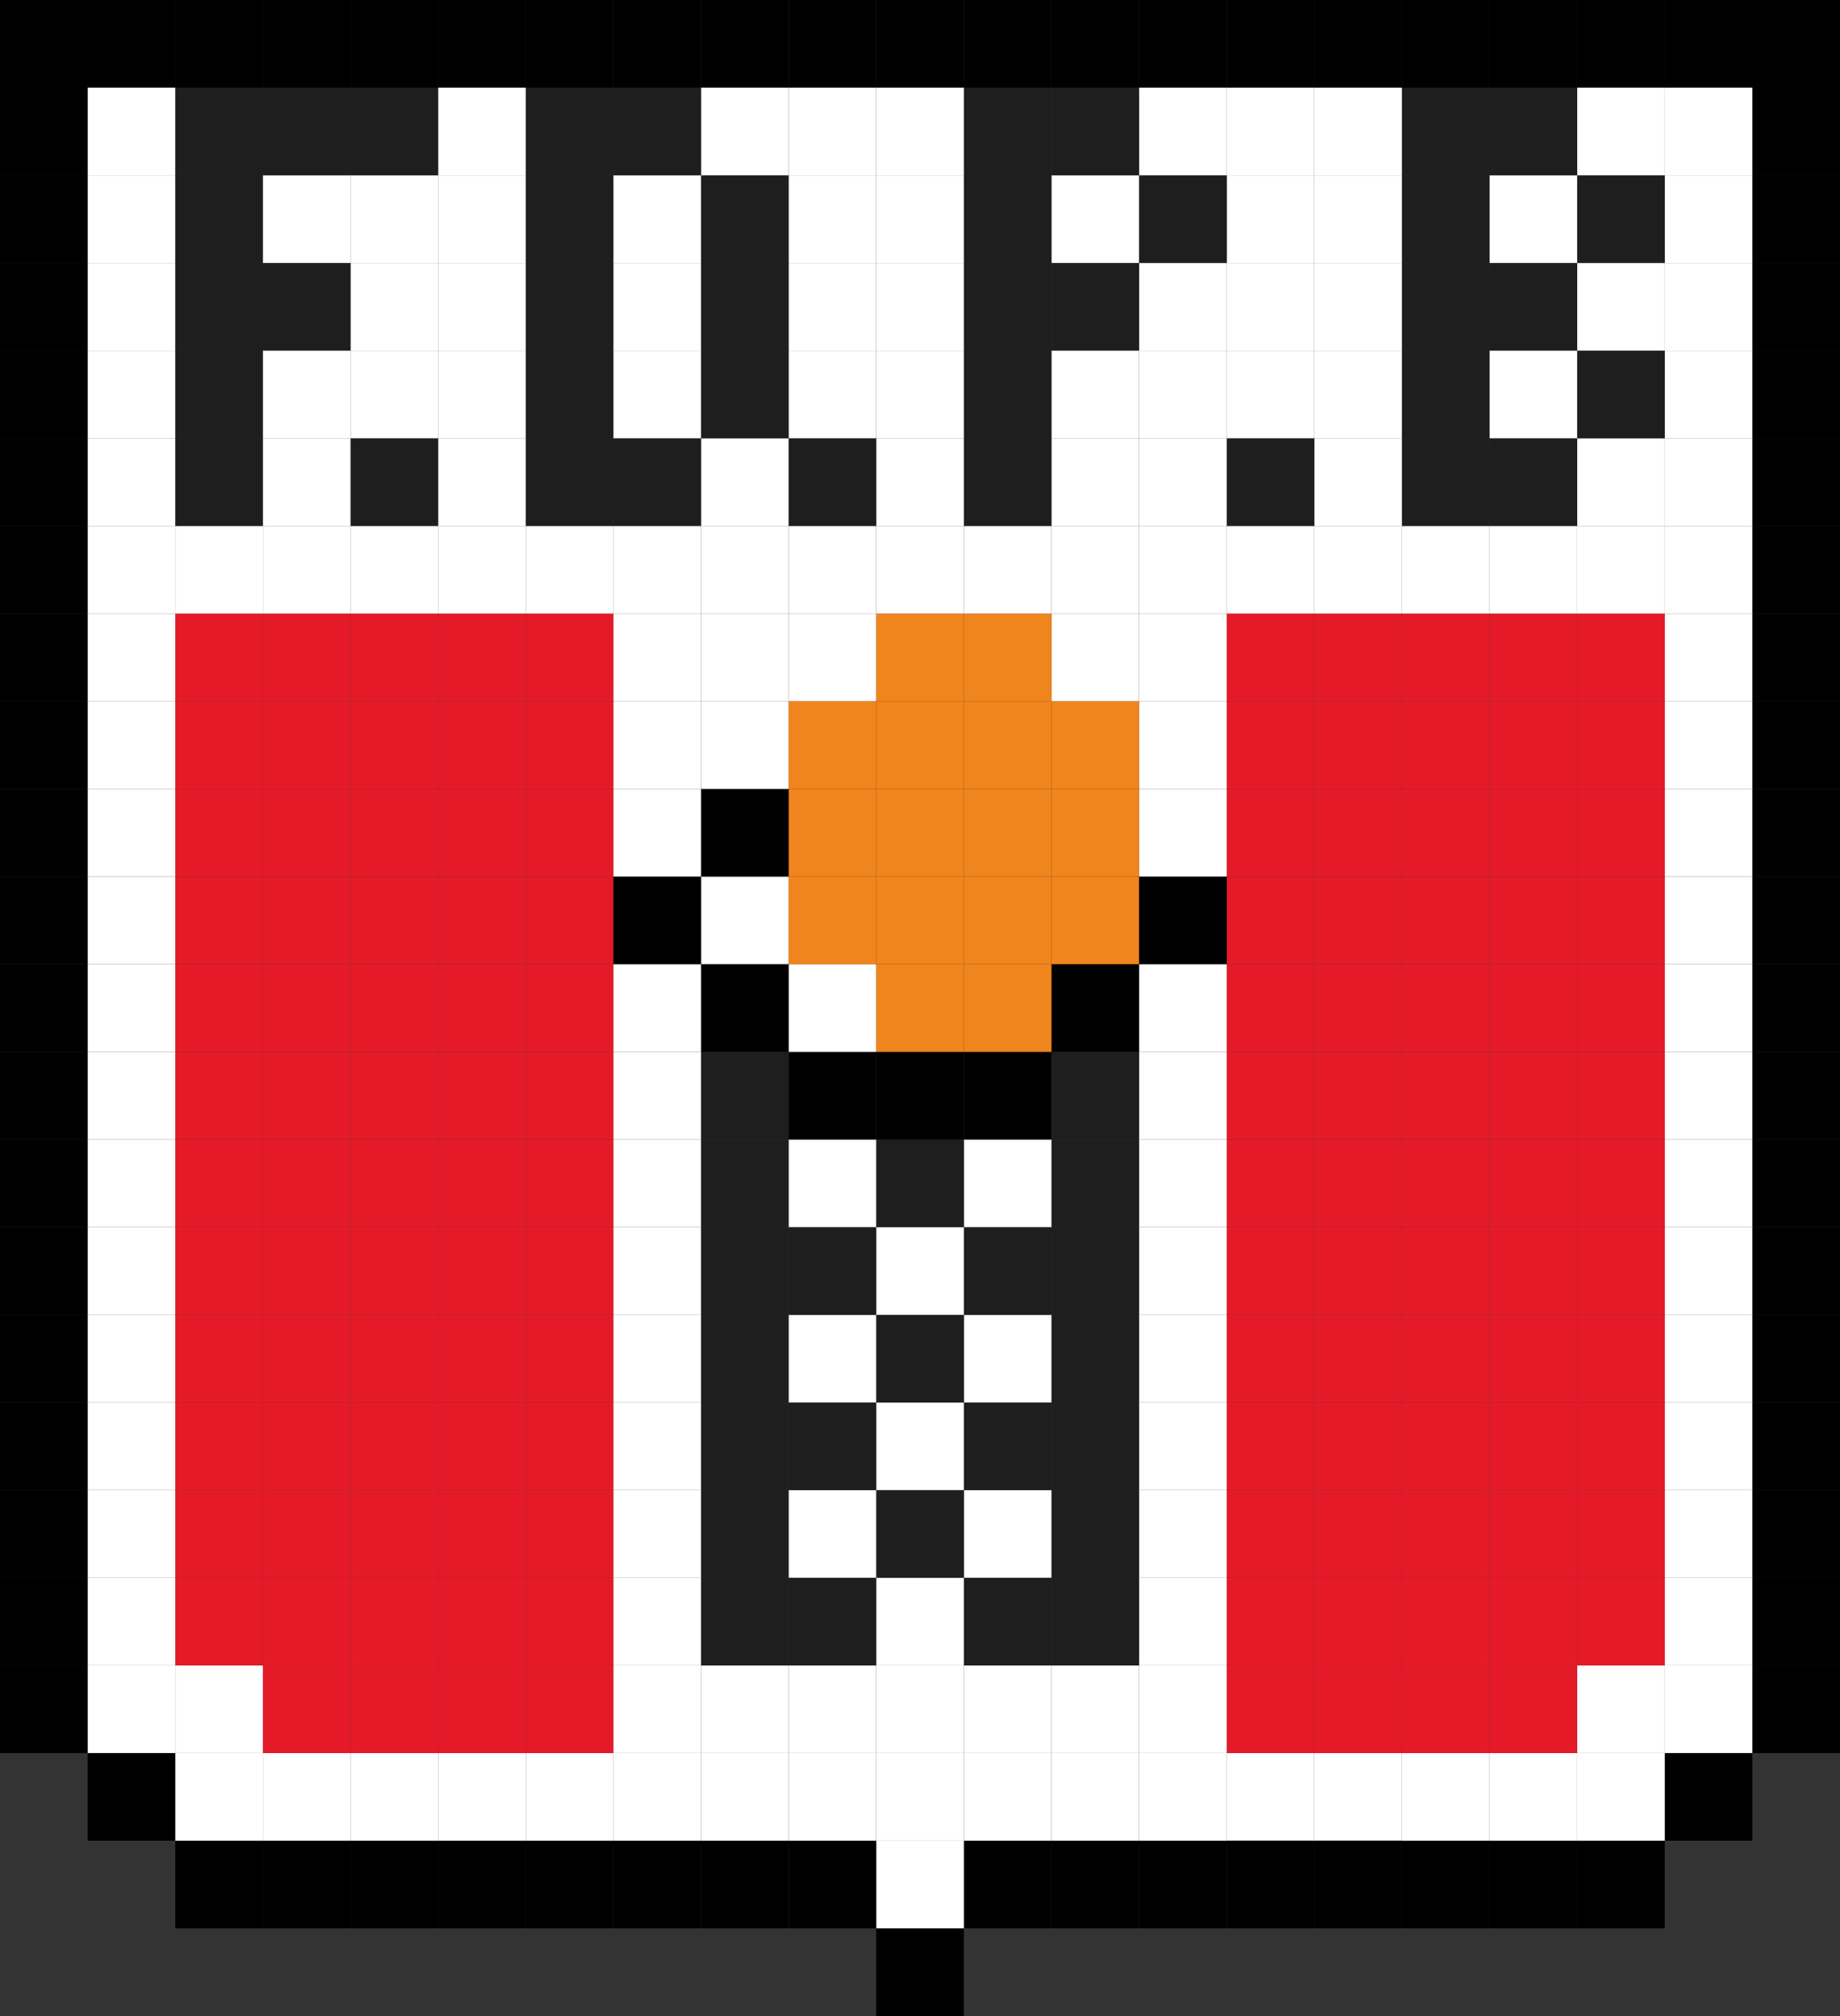 <svg xmlns="http://www.w3.org/2000/svg" viewBox="0 0 224.56 245.94"><rect x="0" y="0" width="224.56" height="245.94" fill="#333333" stroke="none"/><defs><style>.cls-1{fill:#fff;}.cls-2{fill:#e51a28;}.cls-3{fill:#1e1e1e;}.cls-4{fill:#f1851d;}</style></defs><g id="Capa_2" data-name="Capa 2"><g id="logoMaker"><rect class="cls-1" x="160.4" y="213.86" width="10.69" height="10.69"/><rect class="cls-1" x="149.71" y="213.86" width="10.69" height="10.69"/><rect x="213.86" y="203.17" width="10.7" height="10.69"/><rect x="213.86" y="192.47" width="10.7" height="10.7"/><rect x="213.86" y="181.78" width="10.7" height="10.69"/><rect x="213.86" y="171.09" width="10.7" height="10.69"/><rect x="213.86" y="160.4" width="10.7" height="10.69"/><rect x="213.86" y="149.7" width="10.7" height="10.7"/><rect x="213.86" y="139.01" width="10.7" height="10.69"/><rect x="213.86" y="128.32" width="10.7" height="10.69"/><rect x="213.86" y="117.62" width="10.7" height="10.7"/><rect x="213.86" y="106.93" width="10.7" height="10.69"/><rect x="213.86" y="96.24" width="10.7" height="10.69"/><rect x="213.86" y="85.54" width="10.7" height="10.7"/><rect x="213.86" y="74.85" width="10.7" height="10.69"/><rect x="213.86" y="64.16" width="10.7" height="10.69"/><rect x="213.86" y="53.47" width="10.7" height="10.69"/><rect x="213.86" y="42.77" width="10.7" height="10.7"/><rect x="213.86" y="32.08" width="10.7" height="10.69"/><rect x="213.86" y="21.39" width="10.7" height="10.69"/><rect x="213.86" y="10.69" width="10.7" height="10.7"/><rect x="213.86" width="10.7" height="10.69"/><rect x="203.17" y="213.86" width="10.69" height="10.69"/><rect class="cls-1" x="203.17" y="203.17" width="10.69" height="10.69"/><rect class="cls-1" x="203.17" y="192.47" width="10.69" height="10.7"/><rect class="cls-1" x="203.17" y="181.78" width="10.69" height="10.69"/><rect class="cls-1" x="203.17" y="171.09" width="10.69" height="10.69"/><rect class="cls-1" x="203.17" y="160.4" width="10.69" height="10.69"/><rect class="cls-1" x="203.17" y="149.7" width="10.69" height="10.7"/><rect class="cls-1" x="203.17" y="139.01" width="10.69" height="10.69"/><rect class="cls-1" x="203.17" y="128.32" width="10.69" height="10.69"/><rect class="cls-1" x="203.17" y="117.62" width="10.69" height="10.7"/><rect class="cls-1" x="203.17" y="106.93" width="10.69" height="10.69"/><rect class="cls-1" x="203.17" y="96.24" width="10.69" height="10.69"/><rect class="cls-1" x="203.17" y="85.54" width="10.69" height="10.7"/><rect class="cls-1" x="203.17" y="74.85" width="10.69" height="10.69"/><rect class="cls-1" x="203.17" y="64.16" width="10.69" height="10.69"/><rect class="cls-1" x="203.17" y="53.47" width="10.69" height="10.69"/><rect class="cls-1" x="203.17" y="42.77" width="10.69" height="10.7"/><rect class="cls-1" x="203.17" y="32.08" width="10.69" height="10.69"/><rect class="cls-1" x="203.17" y="21.39" width="10.69" height="10.69"/><rect class="cls-1" x="203.17" y="10.69" width="10.69" height="10.7"/><rect x="203.17" width="10.69" height="10.69"/><rect x="192.48" y="224.55" width="10.69" height="10.7"/><rect class="cls-1" x="192.48" y="213.86" width="10.69" height="10.69"/><rect class="cls-1" x="192.48" y="203.17" width="10.69" height="10.69"/><rect class="cls-2" x="192.48" y="192.47" width="10.69" height="10.7"/><rect class="cls-2" x="192.48" y="181.78" width="10.69" height="10.69"/><rect class="cls-2" x="192.48" y="171.09" width="10.69" height="10.69"/><rect class="cls-2" x="192.48" y="160.4" width="10.69" height="10.69"/><rect class="cls-2" x="192.48" y="149.7" width="10.69" height="10.7"/><rect class="cls-2" x="192.48" y="139.01" width="10.69" height="10.69"/><rect class="cls-2" x="192.48" y="128.32" width="10.69" height="10.69"/><rect class="cls-2" x="192.48" y="117.62" width="10.69" height="10.7"/><rect class="cls-2" x="192.48" y="106.93" width="10.69" height="10.69"/><rect class="cls-2" x="192.48" y="96.24" width="10.69" height="10.69"/><rect class="cls-2" x="192.48" y="85.54" width="10.69" height="10.7"/><rect class="cls-2" x="192.48" y="74.85" width="10.69" height="10.69"/><rect class="cls-1" x="192.48" y="64.16" width="10.69" height="10.69"/><rect class="cls-1" x="192.48" y="53.47" width="10.69" height="10.69"/><rect class="cls-3" x="192.48" y="42.77" width="10.69" height="10.7"/><rect class="cls-1" x="192.48" y="32.08" width="10.69" height="10.69"/><rect class="cls-3" x="192.48" y="21.39" width="10.69" height="10.69"/><rect class="cls-1" x="192.48" y="10.69" width="10.69" height="10.7"/><rect x="192.48" width="10.69" height="10.69"/><rect x="181.78" y="224.55" width="10.7" height="10.7"/><rect class="cls-1" x="181.78" y="213.86" width="10.7" height="10.69"/><rect class="cls-2" x="181.78" y="203.17" width="10.7" height="10.69"/><rect class="cls-2" x="181.78" y="192.47" width="10.7" height="10.7"/><rect class="cls-2" x="181.78" y="181.78" width="10.7" height="10.69"/><rect class="cls-2" x="181.78" y="171.09" width="10.7" height="10.69"/><rect class="cls-2" x="181.78" y="160.4" width="10.7" height="10.69"/><rect class="cls-2" x="181.78" y="149.7" width="10.7" height="10.7"/><rect class="cls-2" x="181.78" y="139.01" width="10.7" height="10.69"/><rect class="cls-2" x="181.78" y="128.32" width="10.7" height="10.69"/><rect class="cls-2" x="181.78" y="117.62" width="10.7" height="10.7"/><rect class="cls-2" x="181.78" y="106.93" width="10.7" height="10.69"/><rect class="cls-2" x="181.78" y="96.24" width="10.7" height="10.69"/><rect class="cls-2" x="181.78" y="85.54" width="10.7" height="10.7"/><rect class="cls-2" x="181.78" y="74.85" width="10.7" height="10.69"/><rect class="cls-1" x="181.78" y="64.16" width="10.7" height="10.69"/><rect class="cls-3" x="181.78" y="53.47" width="10.7" height="10.69"/><rect class="cls-1" x="181.78" y="42.77" width="10.7" height="10.7"/><rect class="cls-3" x="181.78" y="32.08" width="10.7" height="10.69"/><rect class="cls-1" x="181.78" y="21.39" width="10.7" height="10.69"/><rect class="cls-3" x="181.78" y="10.69" width="10.7" height="10.7"/><rect x="181.78" width="10.7" height="10.69"/><rect x="171.09" y="224.55" width="10.69" height="10.7"/><rect class="cls-1" x="171.09" y="213.86" width="10.69" height="10.69"/><rect class="cls-2" x="171.09" y="203.17" width="10.69" height="10.69"/><rect class="cls-2" x="171.09" y="192.47" width="10.69" height="10.7"/><rect class="cls-2" x="171.09" y="181.78" width="10.69" height="10.69"/><rect class="cls-2" x="171.09" y="171.09" width="10.69" height="10.69"/><rect class="cls-2" x="171.09" y="160.4" width="10.69" height="10.69"/><rect class="cls-2" x="171.09" y="149.7" width="10.69" height="10.7"/><rect class="cls-2" x="171.09" y="139.01" width="10.69" height="10.69"/><rect class="cls-2" x="171.09" y="128.32" width="10.69" height="10.69"/><rect class="cls-2" x="171.09" y="117.62" width="10.69" height="10.7"/><rect class="cls-2" x="171.09" y="106.93" width="10.69" height="10.69"/><rect class="cls-2" x="171.09" y="96.24" width="10.69" height="10.69"/><rect class="cls-2" x="171.09" y="85.54" width="10.69" height="10.7"/><rect class="cls-2" x="171.09" y="74.85" width="10.69" height="10.69"/><rect class="cls-1" x="171.09" y="64.16" width="10.69" height="10.69"/><rect class="cls-3" x="171.09" y="53.47" width="10.69" height="10.69"/><rect class="cls-3" x="171.09" y="42.77" width="10.69" height="10.7"/><rect class="cls-3" x="171.09" y="32.08" width="10.69" height="10.69"/><rect class="cls-3" x="171.09" y="21.39" width="10.69" height="10.69"/><rect class="cls-3" x="171.09" y="10.69" width="10.69" height="10.7"/><rect x="171.09" width="10.69" height="10.69"/><rect x="160.4" y="224.55" width="10.69" height="10.7"/><rect class="cls-2" x="160.4" y="203.17" width="10.69" height="10.69"/><rect class="cls-2" x="160.4" y="192.47" width="10.69" height="10.7"/><rect class="cls-2" x="160.4" y="181.78" width="10.69" height="10.69"/><rect class="cls-2" x="160.4" y="171.09" width="10.69" height="10.69"/><rect class="cls-2" x="160.4" y="160.4" width="10.69" height="10.69"/><rect class="cls-2" x="160.4" y="149.7" width="10.69" height="10.7"/><rect class="cls-2" x="160.4" y="139.01" width="10.69" height="10.69"/><rect class="cls-2" x="160.4" y="128.32" width="10.69" height="10.69"/><rect class="cls-2" x="160.4" y="117.62" width="10.69" height="10.7"/><rect class="cls-2" x="160.4" y="106.93" width="10.69" height="10.69"/><rect class="cls-2" x="160.4" y="96.24" width="10.69" height="10.69"/><rect class="cls-2" x="160.4" y="85.54" width="10.69" height="10.7"/><rect class="cls-2" x="160.4" y="74.85" width="10.69" height="10.69"/><rect class="cls-1" x="160.4" y="64.16" width="10.69" height="10.69"/><rect class="cls-1" x="160.4" y="53.47" width="10.69" height="10.69"/><rect class="cls-1" x="160.4" y="42.77" width="10.69" height="10.7"/><rect class="cls-1" x="160.4" y="32.08" width="10.69" height="10.69"/><rect class="cls-1" x="160.4" y="21.39" width="10.69" height="10.69"/><rect class="cls-1" x="160.4" y="10.69" width="10.69" height="10.7"/><rect x="160.4" width="10.69" height="10.69"/><rect x="149.71" y="224.55" width="10.69" height="10.7"/><rect class="cls-2" x="149.71" y="203.17" width="10.69" height="10.69"/><rect class="cls-2" x="149.71" y="192.47" width="10.69" height="10.7"/><rect class="cls-2" x="149.71" y="181.78" width="10.69" height="10.69"/><rect class="cls-2" x="149.71" y="171.09" width="10.69" height="10.69"/><rect class="cls-2" x="149.71" y="160.4" width="10.69" height="10.69"/><rect class="cls-2" x="149.71" y="149.7" width="10.69" height="10.7"/><rect class="cls-2" x="149.71" y="139.01" width="10.69" height="10.69"/><rect class="cls-2" x="149.71" y="128.32" width="10.69" height="10.69"/><rect class="cls-2" x="149.71" y="117.62" width="10.69" height="10.7"/><rect class="cls-2" x="149.71" y="106.93" width="10.69" height="10.69"/><rect class="cls-2" x="149.71" y="96.24" width="10.69" height="10.69"/><rect class="cls-2" x="149.71" y="85.54" width="10.69" height="10.7"/><rect class="cls-2" x="149.71" y="74.85" width="10.69" height="10.69"/><rect class="cls-1" x="149.71" y="64.16" width="10.69" height="10.69"/><rect class="cls-3" x="149.71" y="53.47" width="10.69" height="10.69"/><rect class="cls-1" x="149.71" y="42.77" width="10.69" height="10.7"/><rect class="cls-1" x="149.71" y="32.08" width="10.69" height="10.69"/><rect class="cls-1" x="149.71" y="21.39" width="10.69" height="10.69"/><rect class="cls-1" x="149.71" y="10.69" width="10.69" height="10.7"/><rect x="149.71" width="10.69" height="10.69"/><rect x="139.01" y="224.55" width="10.7" height="10.7"/><rect class="cls-1" x="139.01" y="213.86" width="10.7" height="10.69"/><rect class="cls-1" x="139.01" y="203.17" width="10.7" height="10.69"/><rect class="cls-1" x="139.01" y="192.47" width="10.7" height="10.7"/><rect class="cls-1" x="139.01" y="181.78" width="10.7" height="10.69"/><rect class="cls-1" x="139.01" y="171.09" width="10.7" height="10.69"/><rect class="cls-1" x="139.01" y="160.4" width="10.7" height="10.69"/><rect class="cls-1" x="139.01" y="149.7" width="10.7" height="10.7"/><rect class="cls-1" x="139.01" y="139.01" width="10.7" height="10.69"/><rect class="cls-1" x="139.01" y="128.32" width="10.7" height="10.69"/><rect class="cls-1" x="139.01" y="117.62" width="10.7" height="10.7"/><rect x="139.01" y="106.93" width="10.7" height="10.69"/><rect class="cls-1" x="139.01" y="96.24" width="10.7" height="10.69"/><rect class="cls-1" x="139.01" y="85.54" width="10.7" height="10.7"/><rect class="cls-1" x="139.01" y="74.85" width="10.7" height="10.69"/><rect class="cls-1" x="139.01" y="64.16" width="10.7" height="10.69"/><rect class="cls-1" x="139.01" y="53.47" width="10.7" height="10.69"/><rect class="cls-1" x="139.01" y="42.77" width="10.7" height="10.7"/><rect class="cls-1" x="139.01" y="32.08" width="10.7" height="10.69"/><rect class="cls-3" x="139.01" y="21.39" width="10.7" height="10.69"/><rect class="cls-1" x="139.01" y="10.69" width="10.7" height="10.7"/><rect x="139.01" width="10.7" height="10.69"/><rect x="128.32" y="224.55" width="10.69" height="10.7"/><rect class="cls-1" x="128.32" y="213.86" width="10.69" height="10.69"/><rect class="cls-1" x="128.32" y="203.17" width="10.69" height="10.69"/><rect class="cls-3" x="128.32" y="192.47" width="10.69" height="10.7"/><rect class="cls-3" x="128.32" y="181.78" width="10.69" height="10.69"/><rect class="cls-3" x="128.32" y="171.09" width="10.69" height="10.69"/><rect class="cls-3" x="128.32" y="160.4" width="10.69" height="10.69"/><rect class="cls-3" x="128.32" y="149.7" width="10.69" height="10.7"/><rect class="cls-3" x="128.32" y="139.01" width="10.69" height="10.69"/><rect class="cls-3" x="128.32" y="128.32" width="10.69" height="10.69"/><rect x="128.32" y="117.62" width="10.69" height="10.7"/><rect class="cls-4" x="128.32" y="106.93" width="10.69" height="10.69"/><rect class="cls-4" x="128.32" y="96.24" width="10.69" height="10.69"/><rect class="cls-4" x="128.32" y="85.54" width="10.69" height="10.7"/><rect class="cls-1" x="128.32" y="74.85" width="10.69" height="10.69"/><rect class="cls-1" x="128.32" y="64.16" width="10.69" height="10.69"/><rect class="cls-1" x="128.32" y="53.47" width="10.69" height="10.69"/><rect class="cls-1" x="128.32" y="42.77" width="10.69" height="10.7"/><rect class="cls-3" x="128.32" y="32.08" width="10.69" height="10.69"/><rect class="cls-1" x="128.32" y="21.39" width="10.69" height="10.69"/><rect class="cls-3" x="128.32" y="10.69" width="10.69" height="10.7"/><rect x="128.32" width="10.69" height="10.69"/><rect x="117.63" y="224.55" width="10.69" height="10.7"/><rect class="cls-1" x="117.63" y="213.86" width="10.69" height="10.69"/><rect class="cls-1" x="117.63" y="203.17" width="10.69" height="10.69"/><rect class="cls-3" x="117.63" y="192.47" width="10.69" height="10.7"/><rect class="cls-1" x="117.63" y="181.78" width="10.69" height="10.69"/><rect class="cls-3" x="117.63" y="171.09" width="10.69" height="10.69"/><rect class="cls-1" x="117.63" y="160.4" width="10.69" height="10.69"/><rect class="cls-3" x="117.63" y="149.7" width="10.69" height="10.7"/><rect class="cls-1" x="117.63" y="139.01" width="10.69" height="10.69"/><rect x="117.63" y="128.32" width="10.69" height="10.69"/><rect class="cls-4" x="117.63" y="117.62" width="10.69" height="10.7"/><rect class="cls-4" x="117.63" y="106.93" width="10.69" height="10.69"/><rect class="cls-4" x="117.63" y="96.24" width="10.69" height="10.69"/><rect class="cls-4" x="117.63" y="85.54" width="10.69" height="10.7"/><rect class="cls-4" x="117.63" y="74.85" width="10.69" height="10.69"/><rect class="cls-1" x="117.63" y="64.16" width="10.69" height="10.69"/><rect class="cls-3" x="117.63" y="53.47" width="10.69" height="10.69"/><rect class="cls-3" x="117.63" y="42.77" width="10.69" height="10.7"/><rect class="cls-3" x="117.63" y="32.08" width="10.69" height="10.69"/><rect class="cls-3" x="117.63" y="21.39" width="10.69" height="10.69"/><rect class="cls-3" x="117.63" y="10.69" width="10.69" height="10.7"/><rect x="117.63" width="10.69" height="10.69"/><rect x="106.93" y="235.25" width="10.7" height="10.69"/><rect class="cls-1" x="106.93" y="224.55" width="10.7" height="10.7"/><rect class="cls-1" x="106.93" y="213.86" width="10.7" height="10.69"/><rect class="cls-1" x="106.93" y="203.17" width="10.7" height="10.69"/><rect class="cls-1" x="106.93" y="192.47" width="10.7" height="10.7"/><rect class="cls-3" x="106.93" y="181.78" width="10.7" height="10.69"/><rect class="cls-1" x="106.93" y="171.09" width="10.7" height="10.69"/><rect class="cls-3" x="106.93" y="160.4" width="10.7" height="10.69"/><rect class="cls-1" x="106.93" y="149.7" width="10.7" height="10.7"/><rect class="cls-3" x="106.93" y="139.01" width="10.7" height="10.69"/><rect x="106.93" y="128.32" width="10.7" height="10.69"/><rect class="cls-4" x="106.93" y="117.62" width="10.7" height="10.7"/><rect class="cls-4" x="106.93" y="106.93" width="10.7" height="10.69"/><rect class="cls-4" x="106.93" y="96.24" width="10.7" height="10.69"/><rect class="cls-4" x="106.93" y="85.54" width="10.7" height="10.7"/><rect class="cls-4" x="106.93" y="74.85" width="10.7" height="10.69"/><rect class="cls-1" x="106.93" y="64.16" width="10.7" height="10.69"/><rect class="cls-1" x="106.93" y="53.47" width="10.7" height="10.69"/><rect class="cls-1" x="106.93" y="42.77" width="10.7" height="10.7"/><rect class="cls-1" x="106.93" y="32.08" width="10.7" height="10.69"/><rect class="cls-1" x="106.93" y="21.39" width="10.7" height="10.69"/><rect class="cls-1" x="106.93" y="10.69" width="10.7" height="10.7"/><rect x="106.93" width="10.7" height="10.69"/><rect x="96.24" y="224.55" width="10.69" height="10.7"/><rect class="cls-1" x="96.24" y="213.86" width="10.69" height="10.69"/><rect class="cls-1" x="96.24" y="203.17" width="10.69" height="10.69"/><rect class="cls-3" x="96.24" y="192.47" width="10.69" height="10.7"/><rect class="cls-1" x="96.24" y="181.78" width="10.69" height="10.69"/><rect class="cls-3" x="96.24" y="171.09" width="10.69" height="10.69"/><rect class="cls-1" x="96.24" y="160.4" width="10.69" height="10.69"/><rect class="cls-3" x="96.24" y="149.7" width="10.69" height="10.7"/><rect class="cls-1" x="96.24" y="139.01" width="10.69" height="10.69"/><rect x="96.24" y="128.32" width="10.69" height="10.69"/><rect class="cls-1" x="96.24" y="117.62" width="10.69" height="10.7"/><rect class="cls-4" x="96.24" y="106.93" width="10.69" height="10.69"/><rect class="cls-4" x="96.24" y="96.24" width="10.69" height="10.69"/><rect class="cls-4" x="96.24" y="85.54" width="10.69" height="10.7"/><rect class="cls-1" x="96.24" y="74.85" width="10.69" height="10.69"/><rect class="cls-1" x="96.24" y="64.16" width="10.69" height="10.69"/><rect class="cls-3" x="96.24" y="53.47" width="10.69" height="10.69"/><rect class="cls-1" x="96.24" y="42.77" width="10.69" height="10.7"/><rect class="cls-1" x="96.24" y="32.08" width="10.69" height="10.69"/><rect class="cls-1" x="96.24" y="21.39" width="10.69" height="10.69"/><rect class="cls-1" x="96.24" y="10.69" width="10.69" height="10.7"/><rect x="96.24" width="10.69" height="10.69"/><rect x="85.55" y="224.55" width="10.69" height="10.7"/><rect class="cls-1" x="85.55" y="213.86" width="10.69" height="10.69"/><rect class="cls-1" x="85.55" y="203.17" width="10.69" height="10.69"/><rect class="cls-3" x="85.55" y="192.47" width="10.69" height="10.7"/><rect class="cls-3" x="85.55" y="181.78" width="10.69" height="10.69"/><rect class="cls-3" x="85.55" y="171.09" width="10.69" height="10.69"/><rect class="cls-3" x="85.55" y="160.4" width="10.69" height="10.69"/><rect class="cls-3" x="85.55" y="149.7" width="10.69" height="10.7"/><rect class="cls-3" x="85.55" y="139.01" width="10.69" height="10.69"/><rect class="cls-3" x="85.55" y="128.32" width="10.69" height="10.69"/><rect x="85.55" y="117.62" width="10.69" height="10.7"/><rect class="cls-1" x="85.55" y="106.93" width="10.69" height="10.69"/><rect x="85.55" y="96.24" width="10.69" height="10.69"/><rect class="cls-1" x="85.55" y="85.54" width="10.69" height="10.7"/><rect class="cls-1" x="85.55" y="74.85" width="10.69" height="10.69"/><rect class="cls-1" x="85.55" y="64.16" width="10.69" height="10.69"/><rect class="cls-1" x="85.55" y="53.47" width="10.69" height="10.69"/><rect class="cls-3" x="85.55" y="42.77" width="10.69" height="10.7"/><rect class="cls-3" x="85.55" y="32.08" width="10.69" height="10.69"/><rect class="cls-3" x="85.55" y="21.39" width="10.69" height="10.69"/><rect class="cls-1" x="85.55" y="10.69" width="10.69" height="10.7"/><rect x="85.55" width="10.69" height="10.69"/><rect x="74.85" y="224.55" width="10.7" height="10.7"/><rect class="cls-1" x="74.85" y="213.86" width="10.7" height="10.69"/><rect class="cls-1" x="74.85" y="203.17" width="10.7" height="10.69"/><rect class="cls-1" x="74.85" y="192.47" width="10.7" height="10.7"/><rect class="cls-1" x="74.85" y="181.78" width="10.7" height="10.69"/><rect class="cls-1" x="74.85" y="171.09" width="10.7" height="10.69"/><rect class="cls-1" x="74.85" y="160.4" width="10.7" height="10.69"/><rect class="cls-1" x="74.85" y="149.7" width="10.7" height="10.7"/><rect class="cls-1" x="74.85" y="139.01" width="10.7" height="10.69"/><rect class="cls-1" x="74.85" y="128.32" width="10.7" height="10.69"/><rect class="cls-1" x="74.85" y="117.62" width="10.7" height="10.7"/><rect x="74.85" y="106.93" width="10.7" height="10.69"/><rect class="cls-1" x="74.85" y="96.24" width="10.7" height="10.69"/><rect class="cls-1" x="74.85" y="85.54" width="10.7" height="10.7"/><rect class="cls-1" x="74.85" y="74.85" width="10.7" height="10.69"/><rect class="cls-1" x="74.85" y="64.16" width="10.7" height="10.69"/><rect class="cls-3" x="74.85" y="53.47" width="10.7" height="10.69"/><rect class="cls-1" x="74.85" y="42.77" width="10.7" height="10.7"/><rect class="cls-1" x="74.85" y="32.08" width="10.7" height="10.69"/><rect class="cls-1" x="74.85" y="21.39" width="10.7" height="10.69"/><rect class="cls-3" x="74.85" y="10.69" width="10.7" height="10.7"/><rect x="74.85" width="10.7" height="10.69"/><rect x="64.16" y="224.55" width="10.69" height="10.7"/><rect class="cls-1" x="64.16" y="213.86" width="10.69" height="10.69"/><rect class="cls-2" x="64.16" y="203.17" width="10.69" height="10.69"/><rect class="cls-2" x="64.16" y="192.47" width="10.69" height="10.7"/><rect class="cls-2" x="64.16" y="181.78" width="10.69" height="10.69"/><rect class="cls-2" x="64.16" y="171.09" width="10.69" height="10.69"/><rect class="cls-2" x="64.16" y="160.4" width="10.69" height="10.69"/><rect class="cls-2" x="64.16" y="149.7" width="10.69" height="10.7"/><rect class="cls-2" x="64.16" y="139.01" width="10.69" height="10.69"/><rect class="cls-2" x="64.16" y="128.32" width="10.69" height="10.69"/><rect class="cls-2" x="64.16" y="117.62" width="10.69" height="10.7"/><rect class="cls-2" x="64.16" y="106.93" width="10.69" height="10.69"/><rect class="cls-2" x="64.16" y="96.24" width="10.69" height="10.69"/><rect class="cls-2" x="64.16" y="85.54" width="10.69" height="10.7"/><rect class="cls-2" x="64.16" y="74.85" width="10.69" height="10.69"/><rect class="cls-1" x="64.16" y="64.16" width="10.69" height="10.69"/><rect class="cls-3" x="64.16" y="53.47" width="10.69" height="10.69"/><rect class="cls-3" x="64.16" y="42.77" width="10.69" height="10.7"/><rect class="cls-3" x="64.16" y="32.08" width="10.69" height="10.69"/><rect class="cls-3" x="64.16" y="21.39" width="10.69" height="10.69"/><rect class="cls-3" x="64.16" y="10.69" width="10.69" height="10.7"/><rect x="64.16" width="10.69" height="10.69"/><rect x="53.47" y="224.55" width="10.69" height="10.7"/><rect class="cls-1" x="53.47" y="213.86" width="10.69" height="10.69"/><rect class="cls-2" x="53.47" y="203.17" width="10.69" height="10.69"/><rect class="cls-2" x="53.47" y="192.47" width="10.69" height="10.7"/><rect class="cls-2" x="53.47" y="181.78" width="10.69" height="10.69"/><rect class="cls-2" x="53.47" y="171.09" width="10.69" height="10.69"/><rect class="cls-2" x="53.47" y="160.4" width="10.69" height="10.69"/><rect class="cls-2" x="53.47" y="149.7" width="10.69" height="10.7"/><rect class="cls-2" x="53.47" y="139.01" width="10.69" height="10.69"/><rect class="cls-2" x="53.47" y="128.32" width="10.69" height="10.69"/><rect class="cls-2" x="53.47" y="117.62" width="10.69" height="10.7"/><rect class="cls-2" x="53.47" y="106.93" width="10.69" height="10.69"/><rect class="cls-2" x="53.47" y="96.24" width="10.69" height="10.69"/><rect class="cls-2" x="53.47" y="85.54" width="10.69" height="10.7"/><rect class="cls-2" x="53.47" y="74.85" width="10.69" height="10.69"/><rect class="cls-1" x="53.47" y="64.16" width="10.69" height="10.69"/><rect class="cls-1" x="53.47" y="53.47" width="10.69" height="10.69"/><rect class="cls-1" x="53.47" y="42.77" width="10.69" height="10.7"/><rect class="cls-1" x="53.47" y="32.08" width="10.69" height="10.69"/><rect class="cls-1" x="53.47" y="21.39" width="10.69" height="10.69"/><rect class="cls-1" x="53.47" y="10.69" width="10.69" height="10.7"/><rect x="53.47" width="10.69" height="10.69"/><rect x="42.78" y="224.55" width="10.69" height="10.7"/><rect class="cls-1" x="42.78" y="213.86" width="10.69" height="10.69"/><rect class="cls-2" x="42.78" y="203.17" width="10.69" height="10.69"/><rect class="cls-2" x="42.78" y="192.47" width="10.69" height="10.7"/><rect class="cls-2" x="42.78" y="181.78" width="10.69" height="10.69"/><rect class="cls-2" x="42.78" y="171.09" width="10.69" height="10.69"/><rect class="cls-2" x="42.78" y="160.4" width="10.69" height="10.69"/><rect class="cls-2" x="42.78" y="149.7" width="10.69" height="10.7"/><rect class="cls-2" x="42.78" y="139.01" width="10.69" height="10.69"/><rect class="cls-2" x="42.78" y="128.32" width="10.69" height="10.69"/><rect class="cls-2" x="42.78" y="117.62" width="10.69" height="10.7"/><rect class="cls-2" x="42.78" y="106.93" width="10.69" height="10.69"/><rect class="cls-2" x="42.78" y="96.24" width="10.69" height="10.69"/><rect class="cls-2" x="42.78" y="85.54" width="10.69" height="10.7"/><rect class="cls-2" x="42.78" y="74.85" width="10.69" height="10.69"/><rect class="cls-1" x="42.78" y="64.16" width="10.69" height="10.69"/><rect class="cls-3" x="42.78" y="53.47" width="10.69" height="10.69"/><rect class="cls-1" x="42.78" y="42.77" width="10.69" height="10.7"/><rect class="cls-1" x="42.78" y="32.08" width="10.69" height="10.69"/><rect class="cls-1" x="42.78" y="21.39" width="10.69" height="10.69"/><rect class="cls-3" x="42.78" y="10.69" width="10.69" height="10.7"/><rect x="42.78" width="10.69" height="10.69"/><rect x="32.08" y="224.55" width="10.7" height="10.7"/><rect class="cls-1" x="32.08" y="213.86" width="10.7" height="10.69"/><rect class="cls-2" x="32.08" y="203.17" width="10.7" height="10.69"/><rect class="cls-2" x="32.08" y="192.47" width="10.7" height="10.7"/><rect class="cls-2" x="32.08" y="181.78" width="10.7" height="10.69"/><rect class="cls-2" x="32.08" y="171.09" width="10.7" height="10.69"/><rect class="cls-2" x="32.08" y="160.4" width="10.7" height="10.69"/><rect class="cls-2" x="32.08" y="149.7" width="10.7" height="10.7"/><rect class="cls-2" x="32.08" y="139.01" width="10.7" height="10.69"/><rect class="cls-2" x="32.08" y="128.32" width="10.7" height="10.69"/><rect class="cls-2" x="32.08" y="117.62" width="10.7" height="10.7"/><rect class="cls-2" x="32.08" y="106.93" width="10.7" height="10.69"/><rect class="cls-2" x="32.08" y="96.24" width="10.7" height="10.69"/><rect class="cls-2" x="32.08" y="85.54" width="10.7" height="10.7"/><rect class="cls-2" x="32.08" y="74.85" width="10.7" height="10.69"/><rect class="cls-1" x="32.08" y="64.16" width="10.7" height="10.69"/><rect class="cls-1" x="32.08" y="53.47" width="10.7" height="10.69"/><rect class="cls-1" x="32.08" y="42.77" width="10.7" height="10.7"/><rect class="cls-3" x="32.08" y="32.08" width="10.7" height="10.69"/><rect class="cls-1" x="32.08" y="21.39" width="10.7" height="10.69"/><rect class="cls-3" x="32.08" y="10.69" width="10.7" height="10.7"/><rect x="32.08" width="10.7" height="10.69"/><rect x="21.39" y="224.55" width="10.69" height="10.7"/><rect class="cls-1" x="21.39" y="213.86" width="10.69" height="10.69"/><rect class="cls-1" x="21.39" y="203.17" width="10.69" height="10.69"/><rect class="cls-2" x="21.39" y="192.47" width="10.69" height="10.7"/><rect class="cls-2" x="21.39" y="181.78" width="10.69" height="10.69"/><rect class="cls-2" x="21.39" y="171.09" width="10.69" height="10.69"/><rect class="cls-2" x="21.39" y="160.4" width="10.69" height="10.69"/><rect class="cls-2" x="21.39" y="149.7" width="10.69" height="10.7"/><rect class="cls-2" x="21.39" y="139.01" width="10.69" height="10.69"/><rect class="cls-2" x="21.39" y="128.32" width="10.69" height="10.69"/><rect class="cls-2" x="21.39" y="117.62" width="10.69" height="10.7"/><rect class="cls-2" x="21.39" y="106.93" width="10.69" height="10.69"/><rect class="cls-2" x="21.39" y="96.24" width="10.69" height="10.69"/><rect class="cls-2" x="21.39" y="85.54" width="10.69" height="10.7"/><rect class="cls-2" x="21.39" y="74.85" width="10.69" height="10.69"/><rect class="cls-1" x="21.39" y="64.16" width="10.69" height="10.69"/><rect class="cls-3" x="21.39" y="53.47" width="10.69" height="10.69"/><rect class="cls-3" x="21.39" y="42.77" width="10.69" height="10.7"/><rect class="cls-3" x="21.39" y="32.08" width="10.69" height="10.69"/><rect class="cls-3" x="21.39" y="21.39" width="10.69" height="10.69"/><rect class="cls-3" x="21.39" y="10.69" width="10.69" height="10.7"/><rect x="21.39" width="10.69" height="10.69"/><rect x="10.7" y="213.86" width="10.69" height="10.69"/><rect class="cls-1" x="10.7" y="203.17" width="10.69" height="10.69"/><rect class="cls-1" x="10.7" y="192.47" width="10.69" height="10.7"/><rect class="cls-1" x="10.7" y="181.78" width="10.69" height="10.69"/><rect class="cls-1" x="10.7" y="171.09" width="10.69" height="10.69"/><rect class="cls-1" x="10.7" y="160.4" width="10.69" height="10.69"/><rect class="cls-1" x="10.7" y="149.7" width="10.69" height="10.7"/><rect class="cls-1" x="10.7" y="139.01" width="10.69" height="10.69"/><rect class="cls-1" x="10.7" y="128.32" width="10.69" height="10.69"/><rect class="cls-1" x="10.7" y="117.62" width="10.69" height="10.7"/><rect class="cls-1" x="10.7" y="106.93" width="10.69" height="10.69"/><rect class="cls-1" x="10.7" y="96.24" width="10.69" height="10.69"/><rect class="cls-1" x="10.7" y="85.54" width="10.69" height="10.7"/><rect class="cls-1" x="10.7" y="74.85" width="10.69" height="10.69"/><rect class="cls-1" x="10.7" y="64.16" width="10.69" height="10.69"/><rect class="cls-1" x="10.7" y="53.47" width="10.69" height="10.69"/><rect class="cls-1" x="10.7" y="42.77" width="10.69" height="10.7"/><rect class="cls-1" x="10.7" y="32.08" width="10.69" height="10.69"/><rect class="cls-1" x="10.7" y="21.39" width="10.69" height="10.69"/><rect class="cls-1" x="10.7" y="10.69" width="10.69" height="10.7"/><rect x="10.7" width="10.69" height="10.69"/><rect y="203.17" width="10.7" height="10.69"/><rect y="192.47" width="10.7" height="10.7"/><rect y="181.78" width="10.7" height="10.69"/><rect y="171.09" width="10.7" height="10.69"/><rect y="160.4" width="10.7" height="10.69"/><rect y="149.7" width="10.7" height="10.7"/><rect y="139.01" width="10.7" height="10.69"/><rect y="128.32" width="10.7" height="10.69"/><rect y="117.62" width="10.7" height="10.7"/><rect y="106.93" width="10.7" height="10.69"/><rect y="96.24" width="10.7" height="10.69"/><rect y="85.54" width="10.7" height="10.7"/><rect y="74.85" width="10.7" height="10.69"/><rect y="64.16" width="10.7" height="10.69"/><rect y="53.47" width="10.7" height="10.69"/><rect y="42.77" width="10.7" height="10.7"/><rect y="32.08" width="10.7" height="10.69"/><rect y="21.39" width="10.7" height="10.69"/><rect y="10.69" width="10.7" height="10.7"/><rect width="10.7" height="10.69"/></g></g></svg>